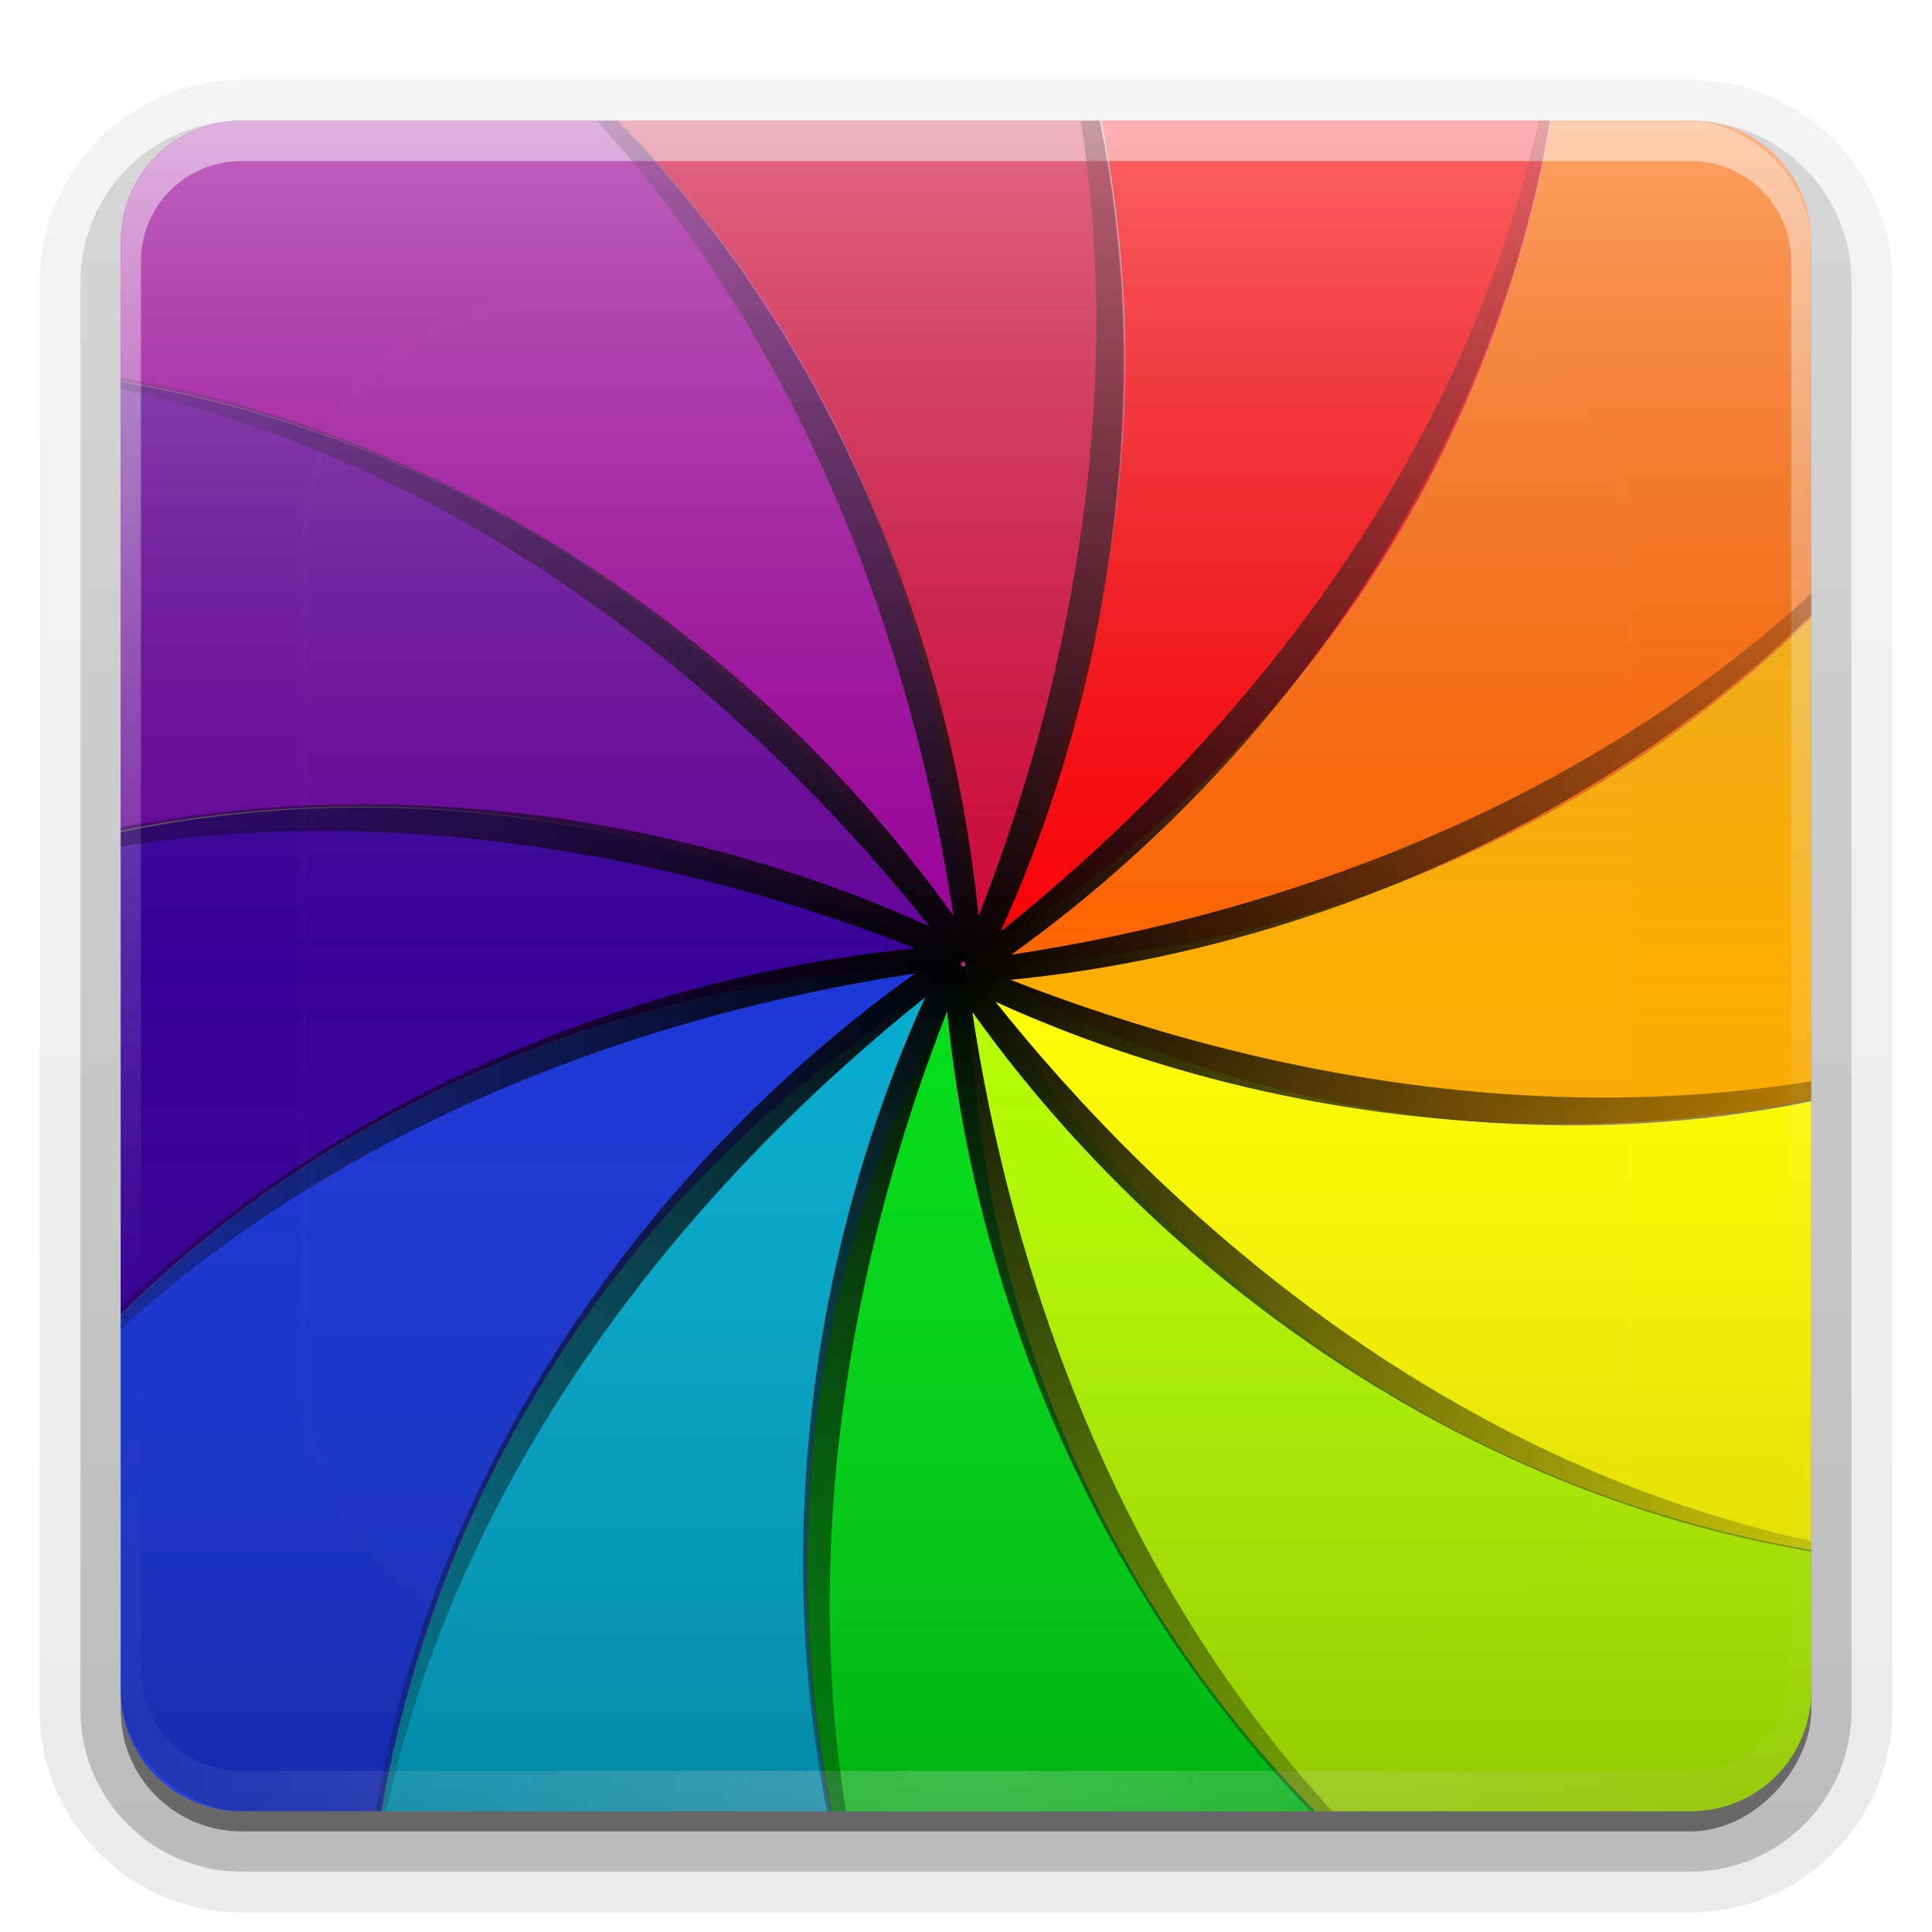 <svg height="96" width="96" xmlns="http://www.w3.org/2000/svg" xmlns:xlink="http://www.w3.org/1999/xlink"><linearGradient id="a"><stop offset="0" stop-color="#fefefe"/><stop offset="1" stop-color="#fefefe" stop-opacity="0"/></linearGradient><linearGradient id="b" gradientUnits="userSpaceOnUse" x1="36.357" x2="36.357" xlink:href="#a" y1="6" y2="63.893"/><filter id="c" color-interpolation-filters="sRGB" height="1.384" width="1.384" x="-.192" y="-.192"><feGaussianBlur stdDeviation="5.28"/></filter><linearGradient id="d" gradientUnits="userSpaceOnUse" x1="48" x2="48" xlink:href="#a" y1="20.221" y2="138.661"/><radialGradient id="e" cx="48" cy="90.172" gradientTransform="matrix(1.157 0 0 .996 -7.551 .197)" gradientUnits="userSpaceOnUse" r="42" xlink:href="#a"/><clipPath id="f"><rect height="84" rx="6" width="84" x="6" y="6"/></clipPath><linearGradient id="g"><stop offset="0" stop-opacity=".196"/><stop offset=".5" stop-color="#808080" stop-opacity="0"/><stop offset="1" stop-color="#fefefe" stop-opacity=".392"/></linearGradient><linearGradient id="h" gradientUnits="userSpaceOnUse" x1="-112.121" x2="-112.121" xlink:href="#g" y1="66.407" y2="-50.566"/><linearGradient id="i" gradientUnits="userSpaceOnUse" x1="-90" x2="-6" xlink:href="#g" y1="-48" y2="-48"/><radialGradient id="j" cx="47.844" cy="47.906" gradientUnits="userSpaceOnUse" r="59.406"><stop offset="0"/><stop offset="1" stop-opacity="0"/></radialGradient><clipPath id="k"><rect height="84" rx="6" width="84" x="6" y="6"/></clipPath><linearGradient id="l" gradientTransform="matrix(1.006 0 0 .994 100 0)" gradientUnits="userSpaceOnUse" x1="45.448" x2="45.448" y1="92.54" y2="7.017"><stop offset="0"/><stop offset="1" stop-opacity=".588"/></linearGradient><linearGradient id="m" gradientTransform="matrix(1.024 0 0 1.012 -1.143 -98.071)" gradientUnits="userSpaceOnUse" x1="32.251" x2="32.251" xlink:href="#l" y1="6.132" y2="90.239"/><linearGradient id="n" gradientTransform="translate(0 -97)" gradientUnits="userSpaceOnUse" x1="32.251" x2="32.251" xlink:href="#l" y1="6.132" y2="90.239"/><g><g fill="url(#m)"><path d="m12-95.031c-5.511 0-10.031 4.52-10.031 10.031v71c0 5.511 4.52 10.031 10.031 10.031h72c5.511 0 10.031-4.52 10.031-10.031v-71c0-5.511-4.52-10.031-10.031-10.031z" opacity=".08" transform="scale(1 -1)"/><path d="m12-94.031c-4.972 0-9.031 4.06-9.031 9.031v71c0 4.972 4.06 9.031 9.031 9.031h72c4.972 0 9.031-4.06 9.031-9.031v-71c0-4.972-4.06-9.031-9.031-9.031z" opacity=".1" transform="scale(1 -1)"/><path d="m12-93c-4.409 0-8 3.591-8 8v71c0 4.409 3.591 8 8 8h72c4.409 0 8-3.591 8-8v-71c0-4.409-3.591-8-8-8z" opacity=".2" transform="scale(1 -1)"/><rect height="85" opacity=".3" rx="7" transform="scale(1 -1)" width="86" x="5" y="-92"/></g><rect fill="url(#n)" height="84" opacity=".45" rx="6" transform="scale(1 -1)" width="84" x="6" y="-91"/></g><path d="m48.156 48c-7.634 13.223-9.639 28.131-6.812 42h23.969c-10.608-10.827-17.156-25.639-17.156-42z" fill="#00df16"/><path d="m48.156 48.094c-16.103 9.297-26.278 24.91-29.188 41.906h22.312c-2.809-13.844-.747-28.705 6.875-41.906z" fill="#04abcf"/><path d="m48.094 48.156c-16.393 0-31.256 6.543-42.094 17.188v18.656c0 3.324 2.676 6 6 6h6.938c2.92-16.972 13.073-32.558 29.156-41.844z" fill="#1a36d8"/><path d="m17.469 40.125c-3.868.035-7.701.451-11.469 1.219v23.969c10.827-10.608 25.639-17.156 42-17.156-9.63-5.56-20.162-8.126-30.531-8.031z" fill="#370099"/><path d="m6 18.969v22.312c13.844-2.809 28.705-.747 41.906 6.875-9.297-16.103-24.91-26.278-41.906-29.188z" fill="#650199"/><path d="m12 6c-3.324 0-6 2.676-6 6v6.938c16.972 2.92 32.558 13.073 41.844 29.156 0-16.393-6.543-31.256-17.188-42.094z" fill="#9c009b"/><path d="m30.688 6c10.608 10.827 17.156 25.639 17.156 42 7.634-13.223 9.639-28.131 6.812-42z" fill="#d10737"/><path d="m54.719 6c2.809 13.844.747 28.705-6.875 41.906 16.103-9.297 26.278-24.91 29.188-41.906z" fill="#fd0005"/><path d="m77.062 6c-2.92 16.972-13.073 32.558-29.156 41.844 16.393-0 31.256-6.543 42.094-17.188v-18.656c0-3.324-2.676-6-6-6z" fill="#ff6500"/><path d="m90 30.688c-10.827 10.608-25.639 17.156-42 17.156 13.223 7.634 28.131 9.639 42 6.812z" fill="#fdad00"/><path d="m48.094 47.844c9.297 16.103 24.91 26.278 41.906 29.188v-22.312c-13.844 2.809-28.705.747-41.906-6.875z" fill="#fffd01"/><path d="m48.156 47.906c0 16.393 6.543 31.256 17.188 42.094h18.656c3.324 0 6-2.676 6-6v-6.938c-16.972-2.92-32.558-13.073-41.844-29.156z" fill="#b6fd00"/><path d="m12 6c-3.324 0-6 2.676-6 6v2 68 2c0 .335.041.651.094.969.049.296.097.597.188.875.01.03.021.064.031.094.099.288.235.547.375.812.145.274.316.536.5.781s.374.473.594.688c.44.428.943.815 1.5 1.094.279.14.573.247.875.344-.256-.1-.487-.236-.719-.375-.007-.004-.024.004-.031 0-.032-.019-.062-.043-.094-.062-.12-.077-.231-.164-.344-.25-.106-.081-.213-.161-.312-.25-.178-.161-.347-.345-.5-.531-.108-.13-.218-.265-.312-.406-.025-.038-.038-.086-.062-.125-.065-.103-.13-.205-.188-.312-.101-.195-.206-.416-.281-.625-.008-.022-.024-.041-.031-.062-.032-.092-.036-.187-.062-.281-.03-.107-.07-.203-.094-.312-.073-.342-.125-.698-.125-1.062v-2-68-2c0-2.782 2.218-5 5-5h2 68 2c2.782 0 5 2.218 5 5v2 68 2c0 .364-.052.721-.125 1.062-.044.207-.088.398-.156.594-.008.022-.023.041-.031.062-.063.174-.138.367-.219.531-.042.083-.079.17-.125.25-.055.097-.127.188-.188.281-.094.141-.205.276-.312.406-.143.174-.303.347-.469.5-.011.01-.02.021-.031.031-.138.126-.285.234-.438.344-.103.073-.204.153-.312.219-.007.004-.024-.004-.031 0-.232.139-.463.275-.719.375.302-.097.596-.204.875-.344.557-.279 1.06-.666 1.5-1.094.22-.214.409-.442.594-.688s.355-.508.5-.781c.14-.265.276-.525.375-.812.01-.031.021-.063.031-.094.09-.278.139-.579.188-.875.052-.318.094-.634.094-.969v-2-68-2c0-3.324-2.676-6-6-6z" fill="url(#b)" opacity=".5"/><path d="m12 90c-3.324 0-6-2.676-6-6v-2-68-2c0-.335.041-.651.094-.969.049-.296.097-.597.188-.875.01-.03.021-.064.031-.094.099-.288.235-.547.375-.812.145-.274.316-.536.5-.781s.374-.473.594-.688c.44-.428.943-.815 1.5-1.094.279-.14.573-.247.875-.344-.256.1-.487.236-.719.375-.007.004-.024-.004-.031 0-.032.019-.062.043-.094.062-.12.077-.231.164-.344.25-.106.081-.213.161-.312.25-.178.161-.347.345-.5.531-.108.13-.218.265-.312.406-.025.038-.038.086-.062.125-.065.103-.13.205-.188.312-.101.195-.206.416-.281.625-.008.022-.024.041-.031.062-.032.092-.036.187-.062.281-.03.107-.07.203-.094.312-.073.342-.125.698-.125 1.062v2 68 2c0 2.782 2.218 5 5 5h2 68 2c2.782 0 5-2.218 5-5v-2-68-2c0-.364-.052-.721-.125-1.062-.044-.207-.088-.398-.156-.594-.008-.022-.023-.041-.031-.062-.063-.174-.138-.367-.219-.531-.042-.083-.079-.17-.125-.25-.055-.097-.127-.188-.188-.281-.094-.141-.205-.276-.312-.406-.143-.174-.303-.347-.469-.5-.011-.01-.02-.021-.031-.031-.138-.126-.285-.234-.438-.344-.103-.073-.204-.153-.312-.219-.007-.004-.024.004-.031 0-.232-.139-.463-.275-.719-.375.302.097.596.204.875.344.557.279 1.06.666 1.5 1.094.22.214.409.442.594.688s.355.508.5.781c.14.265.276.525.375.812.01.031.021.063.031.094.09.278.139.579.188.875.052.318.094.634.094.969v2 68 2c0 3.324-2.676 6-6 6z" fill="url(#e)" opacity=".3"/><path d="m188.166 48c-11.12 19.261-10.362 42.12 0 60.091 10.944 0 21.208-2.963 30.046-8.075-17.959-10.391-30.046-29.776-30.046-52.016z" fill="#00df16"/><path d="m188.144 48.083c-19.261 11.12-30.034 31.296-30.046 52.04 9.478 5.472 19.848 8.038 30.058 8.03-10.358-17.978-11.132-40.809-.012-60.07z" fill="#04abcf"/><path d="m188.083 48.144c-22.24 0-41.658 12.087-52.04 30.046 5.472 9.478 13.17 16.885 22.016 21.983.019-20.748 10.764-40.908 30.025-52.028z" fill="#1a36d8"/><path d="m188 48.166c-19.261-11.12-42.12-10.362-60.091 0 0 10.944 2.963 21.208 8.075 30.046 10.391-17.959 29.776-30.046 52.016-30.046z" fill="#370099"/><path d="m187.917 48.144c-11.12-19.261-31.296-30.034-52.04-30.046-5.472 9.478-8.038 19.848-8.03 30.058 17.978-10.358 40.809-11.132 60.07-.012z" fill="#650199"/><path d="m187.856 48.083c0-22.24-12.087-41.658-30.046-52.04-9.478 5.472-16.885 13.17-21.983 22.016 20.748.019 40.908 10.764 52.028 30.025z" fill="#9c009b"/><path d="m187.834 48c11.12-19.261 10.362-42.12 0-60.091-10.944 0-21.208 2.963-30.046 8.075 17.959 10.391 30.046 29.776 30.046 52.016z" fill="#d10737"/><path d="m187.856 47.917c19.261-11.12 30.034-31.296 30.046-52.04-9.478-5.472-19.848-8.038-30.058-8.03 10.358 17.978 11.132 40.809.012 60.07z" fill="#fd0005"/><path d="m187.917 47.856c22.24-0 41.658-12.087 52.04-30.046-5.472-9.478-13.17-16.885-22.016-21.983-.019 20.748-10.764 40.908-30.025 52.028z" fill="#ff6500"/><path d="m188 47.834c19.261 11.12 42.12 10.362 60.091 0-0-10.944-2.963-21.208-8.075-30.046-10.391 17.959-29.776 30.046-52.016 30.046z" fill="#fdad00"/><path d="m188.083 47.856c11.12 19.261 31.296 30.034 52.04 30.046 5.472-9.478 8.038-19.848 8.03-30.058-17.978 10.358-40.809 11.132-60.07.012z" fill="#fffd01"/><path d="m188.144 47.917c0 22.24 12.087 41.658 30.046 52.04 9.478-5.472 16.885-13.17 21.983-22.016-20.748-.019-40.908-10.764-52.028-30.025z" fill="#b6fd00"/><rect fill="url(#h)" fill-rule="evenodd" height="118" rx="9.155" width="118" x="-172.214" y="-50.5"/><rect fill="#1a1a1a" height="84" rx="6" width="84" x="6" y="106"/><path d="m188.004 47.911c-.279.518-.819.37-1.08.893 1.56 20.577 12.869 40.822 30.42 50.665-22.772-14.884-28.057-40.923-29.339-51.558z"/><path d="m187.984 47.989c-.5.31-.894-.089-1.382.233-8.937 18.6-9.266 41.787 1.012 59.087-12.279-24.276-3.837-49.469.37-59.32z"/><path d="m187.926 48.046c-.588.018-.729-.524-1.313-.489-17.04 11.639-28.918 31.555-28.668 51.677 1.504-27.163 21.412-44.76 29.981-51.188z"/><path d="m187.848 48.067c-.518-.279-.37-.819-.893-1.08-20.577 1.56-40.822 12.869-50.665 30.42 14.884-22.772 40.923-28.057 51.558-29.339z"/><path d="m187.77 48.046c-.31-.5.089-.894-.233-1.382-18.6-8.937-41.787-9.266-59.087 1.012 24.276-12.279 49.469-3.837 59.32.37z"/><path d="m187.713 47.989c-.018-.588.524-.729.489-1.313-11.639-17.04-31.555-28.918-51.677-28.668 27.163 1.504 44.76 21.412 51.188 29.981z"/><path d="m187.692 47.911c.279-.518.819-.37 1.08-.893-1.56-20.577-12.869-40.822-30.42-50.665 22.772 14.884 28.057 40.923 29.339 51.558z"/><path d="m187.713 47.833c.5-.31.894.089 1.382-.233 8.937-18.6 9.266-41.787-1.012-59.087 12.279 24.276 3.837 49.469-.37 59.32z"/><path d="m187.77 47.775c.588-.018.729.524 1.313.489 17.04-11.639 28.918-31.555 28.668-51.677-1.504 27.163-21.412 44.76-29.981 51.188z"/><path d="m187.848 47.754c.518.279.37.819.893 1.08 20.577-1.56 40.822-12.869 50.665-30.42-14.884 22.772-40.923 28.057-51.558 29.339z"/><path d="m187.926 47.775c.31.5-.089.894.233 1.382 18.6 8.937 41.787 9.266 59.087-1.012-24.276 12.279-49.469 3.837-59.32-.37z"/><path d="m187.984 47.833c.018.588-.524.729-.489 1.313 11.639 17.04 31.555 28.918 51.677 28.668-27.163-1.504-44.76-21.412-51.188-29.981z"/><path clip-path="url(#k)" d="m48.094-11.5c11.423 22.582 4.882 45.949.531 57.031-1.981-20.057-13.155-39.582-30.281-49.188 21.207 13.861 27.266 37.397 29.031 49.156-11.74-16.405-31.19-27.745-50.844-27.5 25.271 1.399 42.236 18.723 49.656 28.031-18.363-8.318-40.865-8.375-57.75 1.656 22.599-11.431 45.991-4.913 57.062-.562-20.068 1.972-39.609 13.146-49.219 30.281 13.872-21.225 37.438-27.271 49.188-29.031-16.422 11.738-27.776 31.178-27.531 50.844 1.399-25.271 18.723-42.236 28.031-49.656-8.318 18.363-8.375 40.865 1.656 57.75-11.431-22.599-4.913-45.991-.562-57.062 1.97 20.071 13.144 39.607 30.281 49.219-21.241-13.883-27.276-37.447-29.031-49.188 11.738 16.426 31.176 27.776 50.844 27.531-25.286-1.4-42.274-18.727-49.688-28.031 18.367 8.33 40.888 8.411 57.781-1.625-22.582 11.423-45.949 4.882-57.031.531 20.06-1.979 39.581-13.153 49.188-30.281-13.871 21.223-37.406 27.271-49.156 29.031 16.408-11.74 27.745-31.188 27.5-50.844-1.4 25.286-18.727 42.274-28.031 49.688 8.33-18.367 8.411-40.888-1.625-57.781zm-.281 59.281c.035 0.0.062-.004.094 0 .034.022.035.069.062.094-0.0.037-.027.06-.031.094-.014.02-.016.045-.031.062-.048-0-.082-.024-.125-.031-.007-.005-.025.005-.031 0-.013-.023-.021-.04-.031-.062.002-.036.026-.061.031-.094.003-.008-.004-.023 0-.031.023-.013.04-.021.062-.031zm.188.188c.033.108.066.21.062.312-.012-.099-.051-.216-.062-.312z" fill="url(#j)"/><rect height="66" rx="12" style="opacity:.1;stroke:#fefefe;stroke-width:.5;stroke-linecap:round;clip-path:url(#f);fill:url(#d);filter:url(#c)" width="66" x="15" y="15"/><rect fill="url(#i)" height="84" rx="6" transform="matrix(0 -1 -1 0 0 0)" width="84" x="-90" y="-90"/></svg>